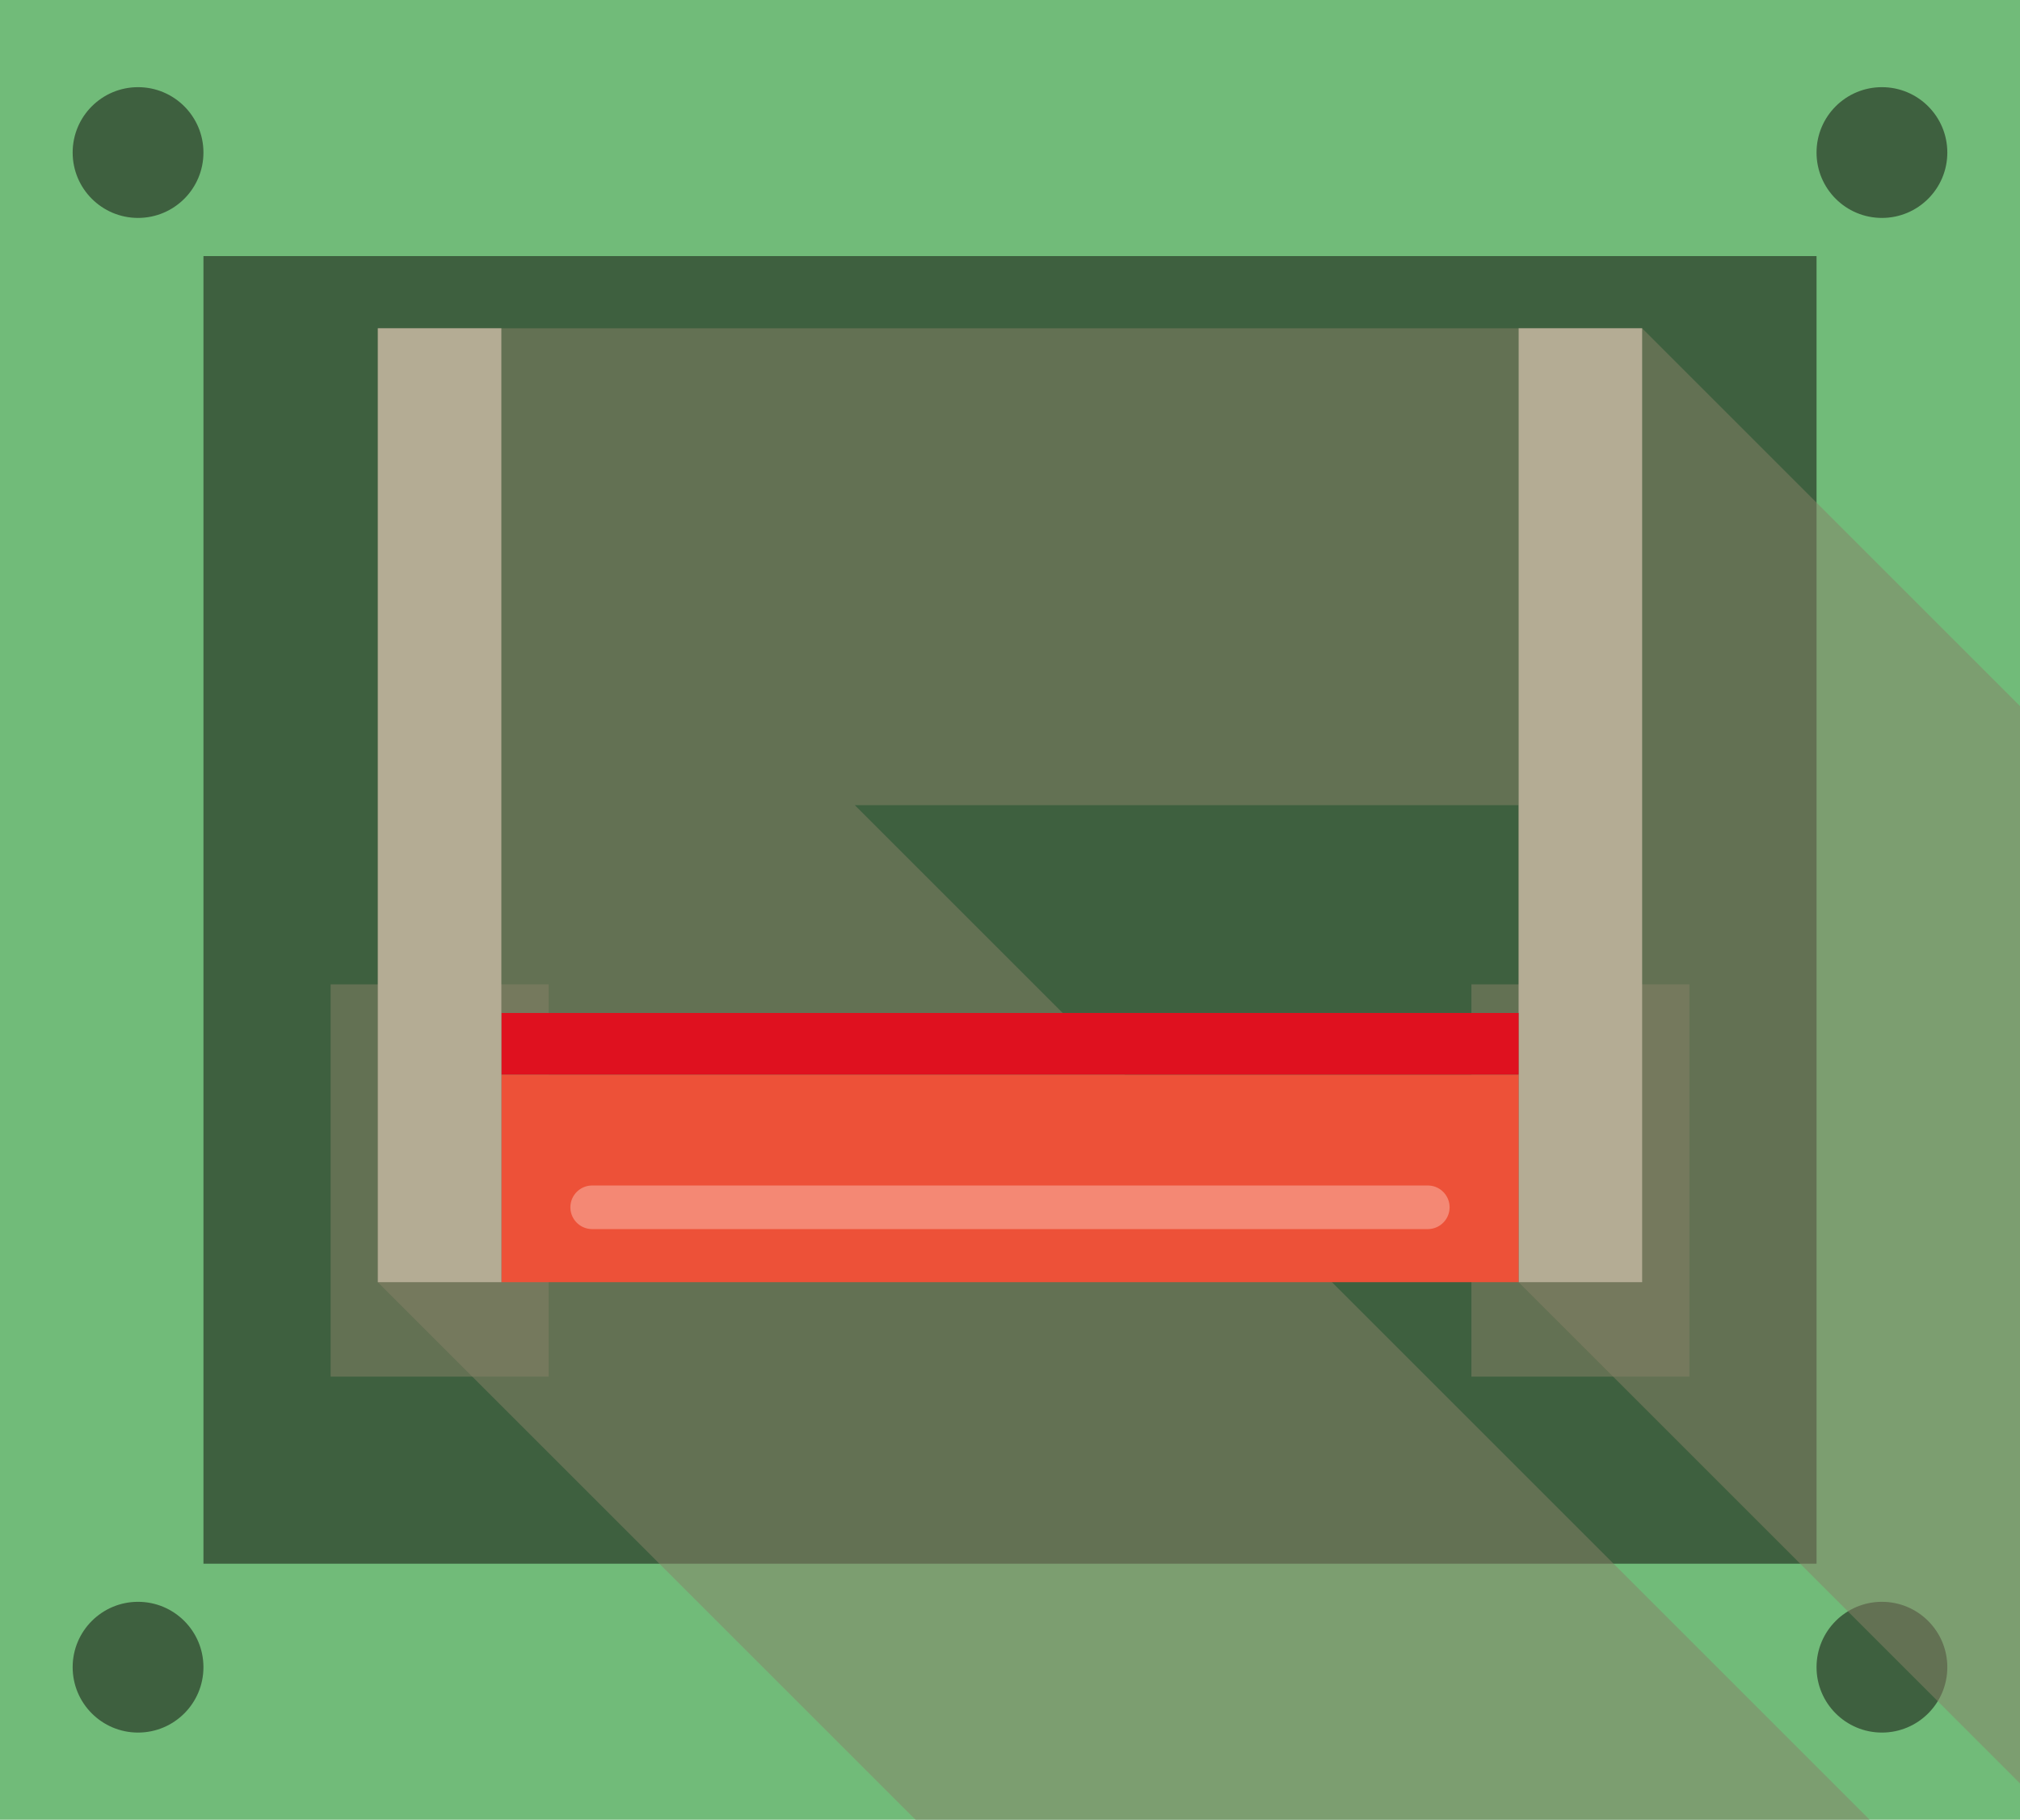 <svg xmlns="http://www.w3.org/2000/svg" width="100.92" height="90.937" viewBox="0 0 100.92 90.937"><defs><style>.a{fill:#71bb79;}.b{fill:#3e603f;}.c{fill:#898269;opacity:0.5;mix-blend-mode:multiply;isolation:isolate;}.d{fill:#b4ac94;}.e{fill:#df111f;}.f{fill:#ed5138;}.g{fill:#f48874;}</style></defs><g transform="translate(-1495.599 -2993.236)"><rect class="a" width="100.92" height="90.937" transform="translate(1495.599 2993.236)"/><rect class="b" width="80.59" height="65.344" transform="translate(1505.764 3006.033)"/><rect class="c" width="10.891" height="19.603" transform="translate(1512.117 3042.426)"/><rect class="c" width="10.891" height="19.603" transform="translate(1569.111 3042.426)"/><circle class="b" cx="3.267" cy="3.267" r="3.267" transform="translate(1586.354 3073.282)"/><path class="c" d="M1596.519,3082.358v-53.839l-18.877-18.877h-63.166v47.668l26.864,26.863h47.667l-50.7-50.7h33.16v23.834Z"/><rect class="d" width="6.171" height="47.668" transform="translate(1577.642 3057.309) rotate(180)"/><rect class="e" width="50.823" height="3.086" transform="translate(1520.647 3043.856)"/><rect class="f" width="50.823" height="10.367" transform="translate(1520.647 3046.942)"/><rect class="d" width="6.171" height="47.668" transform="translate(1520.647 3057.309) rotate(180)"/><path class="g" d="M1525.185,3052.478h41.747a1.089,1.089,0,1,1,0,2.178h-41.747a1.089,1.089,0,1,1,0-2.178Z"/><circle class="b" cx="3.267" cy="3.267" r="3.267" transform="translate(1499.229 2997.592)"/><circle class="b" cx="3.267" cy="3.267" r="3.267" transform="translate(1499.229 3073.282)"/><circle class="b" cx="3.267" cy="3.267" r="3.267" transform="translate(1586.354 2997.592)"/></g></svg>